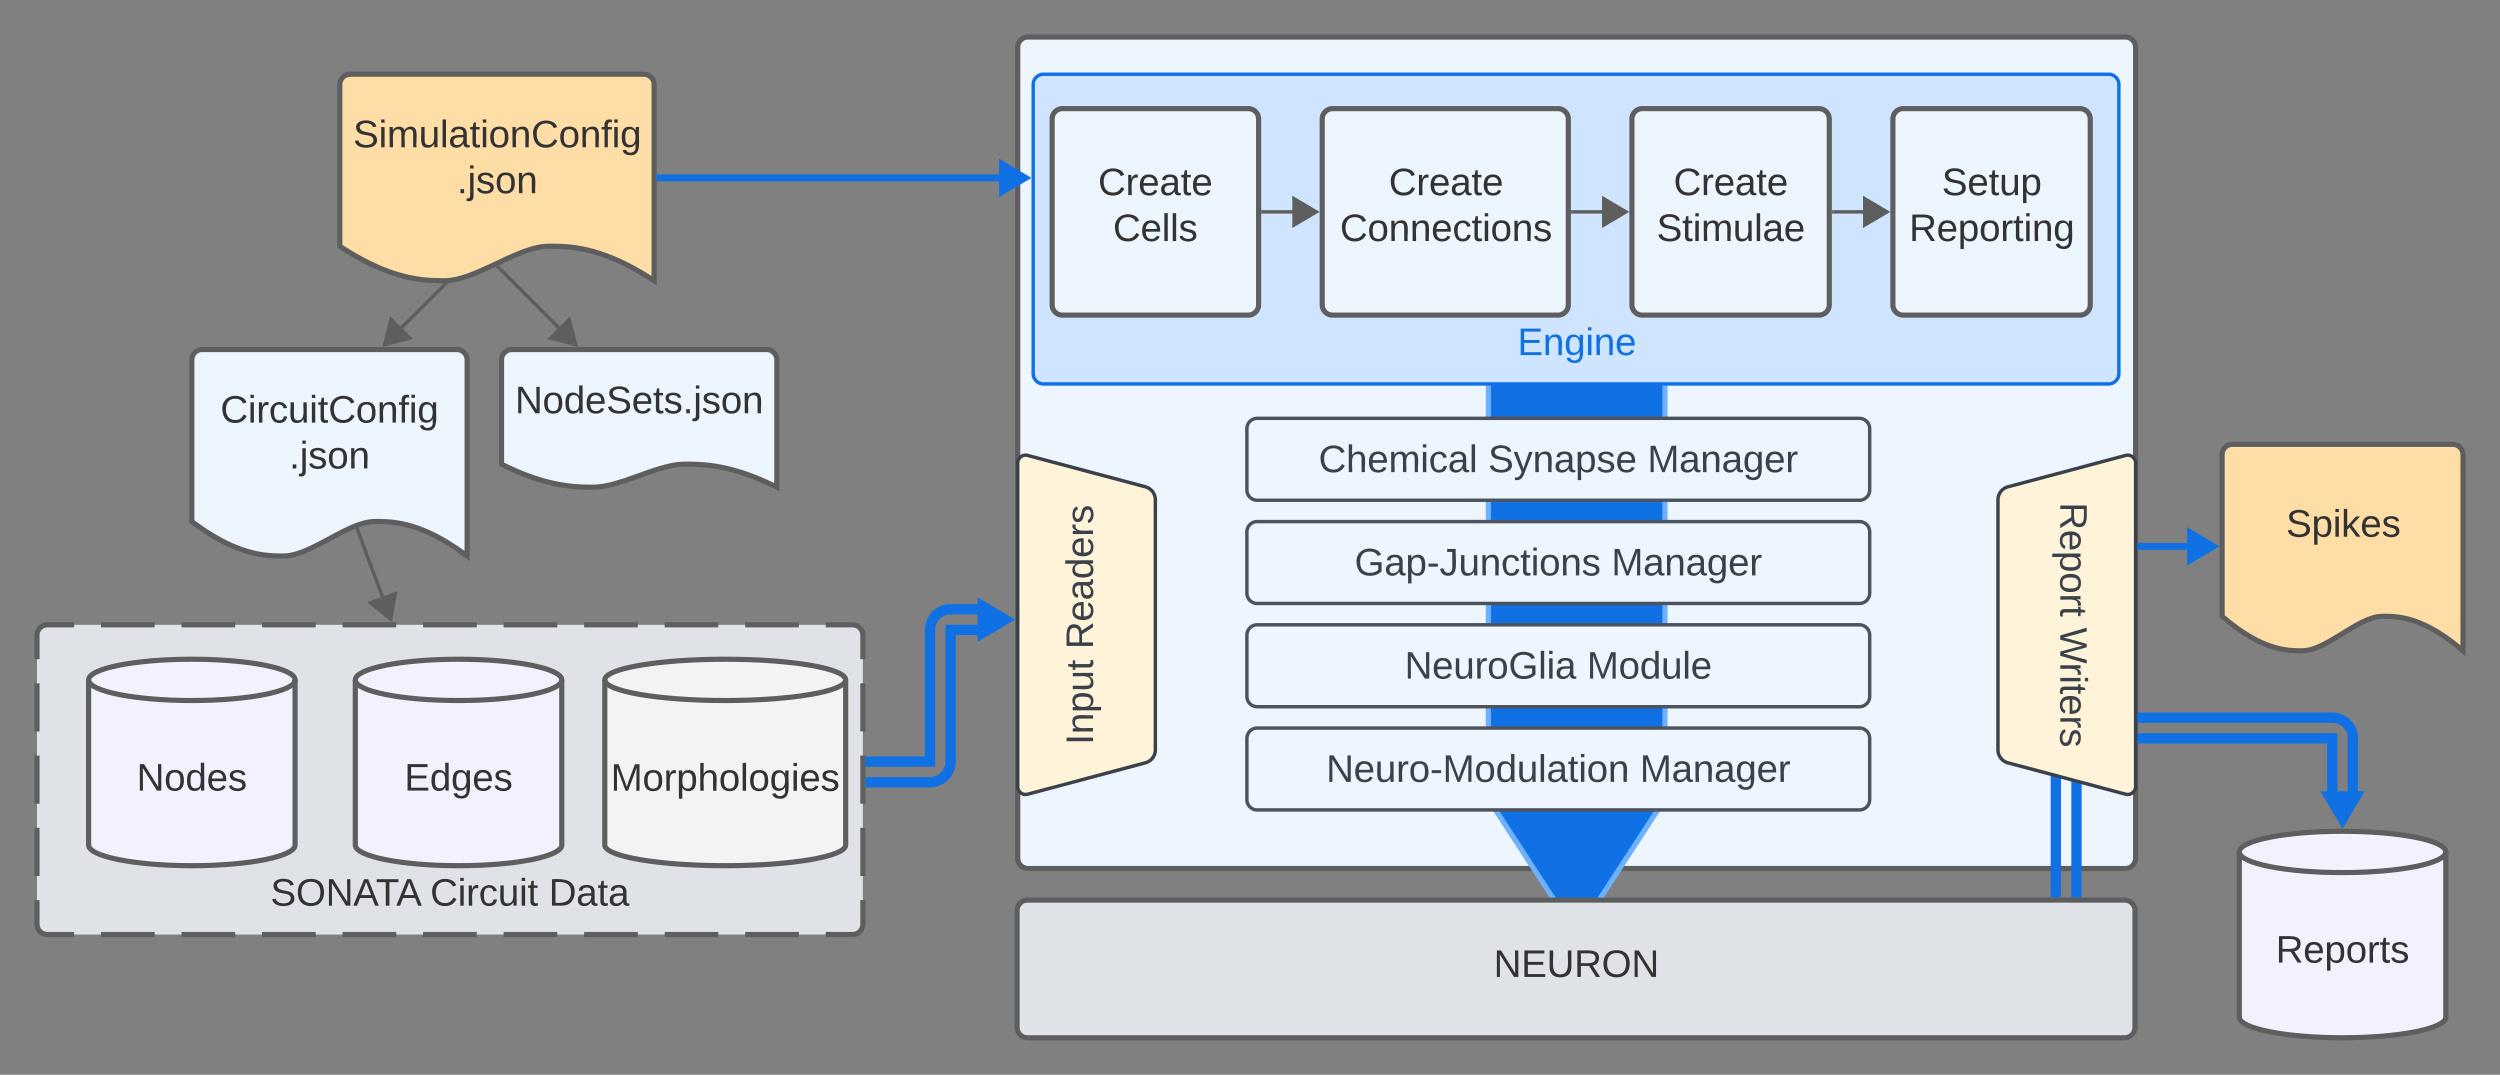 <svg xmlns="http://www.w3.org/2000/svg" xmlns:xlink="http://www.w3.org/1999/xlink" xmlns:lucid="lucid" width="1453" height="624.64"><rect width="100%" height="100%" fill="#808080" stroke="none"/><g transform="translate(-8.505 -96.857)" lucid:page-tab-id="0_0"><path d="M206 146a6 6 0 0 1 6-6h170.67a6 6 0 0 1 6 6v114c-30.5-20.04-49.5-20.04-61-20.04-18.27 0-42.57 20.04-60.83 20.04-11.33 0-30.5 0-60.83-20.04z" stroke="#5e5e5e" stroke-width="3" fill="#ffdda6"/><use xlink:href="#a" transform="matrix(1,0,0,1,211.011,145) translate(2.735 37.465)"/><use xlink:href="#b" transform="matrix(1,0,0,1,211.011,145) translate(63.074 64.132)"/><path d="M120 306a6 6 0 0 1 6-6h148a6 6 0 0 1 6 6v114c-26.72-20.04-43.36-20.04-53.44-20.04-16 0-37.28 20.04-53.28 20.04-9.92 0-26.72 0-53.28-20.04z" stroke="#5e5e5e" stroke-width="3" fill="#edf5ff"/><use xlink:href="#c" transform="matrix(1,0,0,1,125,305) translate(11.605 37.465)"/><use xlink:href="#b" transform="matrix(1,0,0,1,125,305) translate(51.574 64.132)"/><path d="M300 306a6 6 0 0 1 6-6h148a6 6 0 0 1 6 6v74c-26.72-13.36-43.36-13.36-53.44-13.36-16 0-37.28 13.36-53.28 13.36-9.92 0-26.72 0-53.28-13.36z" stroke="#5e5e5e" stroke-width="3" fill="#edf5ff"/><use xlink:href="#d" transform="matrix(1,0,0,1,305,305) translate(2.84 32.028)"/><path d="M30 466a6 6 0 0 1 6-6h468a6 6 0 0 1 6 6v168a6 6 0 0 1-6 6H36a6 6 0 0 1-6-6z" fill="#dfe3e8"/><path d="M67.2 460h31.2m15.6 0h31.2m15.6 0H192m15.6 0h31.2m15.6 0h31.2m15.6 0h31.2m15.6 0h31.2m15.6 0H426m15.6 0h31.2m15.6 0H504l.94.07.92.22.87.35.8.5.72.6.6.72.5.8.36.88.23.9.07.95v14m0 14v28m0 14v28m0 14v28m0 14v14l-.07.94-.22.9-.35.88-.5.8-.6.72-.72.6-.8.5-.87.37-.92.23-.94.07h-15.6m-15.6 0h-31.2m-15.6 0h-31.2m-15.6 0H348m-15.6 0h-31.2m-15.6 0h-31.2m-15.6 0h-31.2m-15.6 0h-31.2m-15.6 0H114m-15.6 0H67.2m-15.6 0H36l-.93-.07-.92-.22-.87-.35-.8-.5-.72-.6-.6-.72-.5-.8-.36-.88-.22-.9L30 634v-14m0-14v-28m0-14v-28m0-14v-28m0-14v-14l.08-.94.22-.9.36-.88.5-.8.6-.72.72-.6.8-.5.87-.37.92-.23.94-.07h15.6" stroke="#5e5e5e" stroke-width="3" fill="none"/><use xlink:href="#e" transform="matrix(1,0,0,1,42.005,472) translate(123.71 151.222)"/><use xlink:href="#f" transform="matrix(1,0,0,1,42.005,472) translate(216.549 151.222)"/><use xlink:href="#g" transform="matrix(1,0,0,1,42.005,472) translate(285.438 151.222)"/><path d="M180 588c0 6.63-26.86 12-60 12s-60-5.37-60-12v-96c0-6.63 26.86-12 60-12s60 5.37 60 12z" stroke="#5e5e5e" stroke-width="3" fill="#f2f2ff"/><path d="M180 492c0 6.63-26.86 12-60 12s-60-5.37-60-12" stroke="#5e5e5e" stroke-width="3" fill="none"/><use xlink:href="#h" transform="matrix(1,0,0,1,65,509) translate(22.932 47.34)"/><path d="M335 588c0 6.63-26.86 12-60 12s-60-5.37-60-12v-96c0-6.63 26.86-12 60-12s60 5.37 60 12z" stroke="#5e5e5e" stroke-width="3" fill="#f2f2ff"/><path d="M335 492c0 6.63-26.86 12-60 12s-60-5.37-60-12" stroke="#5e5e5e" stroke-width="3" fill="none"/><use xlink:href="#i" transform="matrix(1,0,0,1,220,509) translate(23.519 47.34)"/><path d="M500 588c0 6.63-31.34 12-70 12s-70-5.37-70-12v-96c0-6.63 31.34-12 70-12s70 5.37 70 12z" stroke="#5e5e5e" stroke-width="3" fill="#f2f3f5"/><path d="M500 492c0 6.63-31.34 12-70 12s-70-5.37-70-12" stroke="#5e5e5e" stroke-width="3" fill="none"/><use xlink:href="#j" transform="matrix(1,0,0,1,365,509) translate(-1.543 47.444)"/><path d="M338.1 292.14l-40.05-40.04" stroke="#5e5e5e" stroke-width="2" fill="none"/><path d="M343.06 297.1l-14.53-3.72 10.8-10.8z" stroke="#5e5e5e" stroke-width="2" fill="#5e5e5e"/><path d="M298.77 251.4l-1.4 1.43-1-1 1.95-.87z" stroke="#5e5e5e" stroke-width=".05" fill="#5e5e5e"/><path d="M237.03 292.14L267 262.17" stroke="#5e5e5e" stroke-width="2" fill="none"/><path d="M232.06 297.1l3.73-14.52 10.8 10.8z" stroke="#5e5e5e" stroke-width="2" fill="#5e5e5e"/><path d="M267.7 262.9l-1.42-1.42.57.02 2.33-.1z" stroke="#5e5e5e" stroke-width=".05" fill="#5e5e5e"/><path d="M233.16 450.07l-16.85-45.3" stroke="#5e5e5e" stroke-width="2" fill="none"/><path d="M235.6 456.66l-11.65-9.44 14.3-5.32z" stroke="#5e5e5e" stroke-width="2" fill="#5e5e5e"/><path d="M217.25 404.45l-1.87.7-.35-.94.5-.2 1.38-.5z" stroke="#5e5e5e" stroke-width=".05" fill="#5e5e5e"/><path d="M600 124.36a6 6 0 0 1 6-6h637.72a6 6 0 0 1 6 6v471.28a6 6 0 0 1-6 6H606a6 6 0 0 1-6-6z" stroke="#5e5e5e" stroke-width="3" fill="#edf5ff"/><path d="M976.18 561.6a6 6 0 0 1-6 6h-90.64a6 6 0 0 1-6-6V286a6 6 0 0 1 6-6h90.64a6 6 0 0 1 6 6z" stroke="#6db1ff" stroke-width="3" fill="#1071e5"/><path d="M609 146a6 6 0 0 1 6-6h619a6 6 0 0 1 6 6v168a6 6 0 0 1-6 6H615a6 6 0 0 1-6-6z" stroke="#1071e5" stroke-width="2" fill="#cfe4ff"/><use xlink:href="#k" transform="matrix(1,0,0,1,621,152) translate(269.463 151.222)"/><path d="M620 166a6 6 0 0 1 6-6h108a6 6 0 0 1 6 6v108a6 6 0 0 1-6 6H626a6 6 0 0 1-6-6z" stroke="#5e5e5e" stroke-width="3" fill="#edf5ff"/><use xlink:href="#l" transform="matrix(1,0,0,1,625,165) translate(21.728 45.278)"/><use xlink:href="#m" transform="matrix(1,0,0,1,625,165) translate(30.401 71.944)"/><path d="M776.98 166a6 6 0 0 1 6-6H914a6 6 0 0 1 6 6v108a6 6 0 0 1-6 6H782.98a6 6 0 0 1-6-6z" stroke="#5e5e5e" stroke-width="3" fill="#edf5ff"/><use xlink:href="#l" transform="matrix(1,0,0,1,781.979,165) translate(33.728 45.278)"/><use xlink:href="#n" transform="matrix(1,0,0,1,781.979,165) translate(5.333 71.944)"/><path d="M956.98 166a6 6 0 0 1 6-6h102.7a6 6 0 0 1 6 6v108a6 6 0 0 1-6 6h-102.7a6 6 0 0 1-6-6z" stroke="#5e5e5e" stroke-width="3" fill="#edf5ff"/><use xlink:href="#l" transform="matrix(1,0,0,1,961.979,165) translate(19.228 45.278)"/><use xlink:href="#o" transform="matrix(1,0,0,1,961.979,165) translate(9.383 71.944)"/><path d="M1108.66 166a6 6 0 0 1 6-6h102.7a6 6 0 0 1 6 6v108a6 6 0 0 1-6 6h-102.7a6 6 0 0 1-6-6z" stroke="#5e5e5e" stroke-width="3" fill="#edf5ff"/><use xlink:href="#p" transform="matrix(1,0,0,1,1113.658,165) translate(23.488 45.278)"/><use xlink:href="#q" transform="matrix(1,0,0,1,1113.658,165) translate(4.444 71.944)"/><path d="M742.5 220h24" stroke="#5e5e5e" stroke-width="2" fill="none"/><path d="M742.53 221h-1.03v-2h1.03z" stroke="#5e5e5e" stroke-width=".05" fill="#5e5e5e"/><path d="M773.5 220l-12.9 7.64v-15.28z" stroke="#5e5e5e" stroke-width="2" fill="#5e5e5e"/><path d="M922.5 220h24" stroke="#5e5e5e" stroke-width="2" fill="none"/><path d="M922.53 221h-1.03v-2h1.03z" stroke="#5e5e5e" stroke-width=".05" fill="#5e5e5e"/><path d="M953.5 220l-12.9 7.64v-15.28z" stroke="#5e5e5e" stroke-width="2" fill="#5e5e5e"/><path d="M1074.18 220h24" stroke="#5e5e5e" stroke-width="2" fill="none"/><path d="M1074.2 221h-1.02v-2h1.02z" stroke="#5e5e5e" stroke-width=".05" fill="#5e5e5e"/><path d="M1105.2 220l-12.92 7.64v-15.28z" stroke="#5e5e5e" stroke-width="2" fill="#5e5e5e"/><path d="M733.2 346a6 6 0 0 1 6-6h349.97a6 6 0 0 1 6 6v35.6a6 6 0 0 1-6 6H739.2a6 6 0 0 1-6-6z" stroke="#4c535d" stroke-width="2" fill="#edf5ff"/><use xlink:href="#r" transform="matrix(1,0,0,1,745.188,352) translate(29.679 19.278)"/><use xlink:href="#s" transform="matrix(1,0,0,1,745.188,352) translate(128.198 19.278)"/><use xlink:href="#t" transform="matrix(1,0,0,1,745.188,352) translate(220.79 19.278)"/><path d="M733.2 466a6 6 0 0 1 6-6h349.97a6 6 0 0 1 6 6v35.6a6 6 0 0 1-6 6H739.2a6 6 0 0 1-6-6z" stroke="#4c535d" stroke-width="2" fill="#edf5ff"/><use xlink:href="#u" transform="matrix(1,0,0,1,745.188,472) translate(79.679 19.278)"/><use xlink:href="#v" transform="matrix(1,0,0,1,745.188,472) translate(185.605 19.278)"/><path d="M973.67 565.03a3.25 3.25 0 0 0-2.72-5.03h-92.18a3.25 3.25 0 0 0-2.73 5.03l45.54 69.94a3.9 3.9 0 0 0 6.55 0z" stroke="#6db1ff" stroke-width="3" fill="#1071e5"/><path d="M733.2 526a6 6 0 0 1 6-6h349.97a6 6 0 0 1 6 6v35.6a6 6 0 0 1-6 6H739.2a6 6 0 0 1-6-6z" stroke="#4c535d" stroke-width="2" fill="#edf5ff"/><use xlink:href="#w" transform="matrix(1,0,0,1,745.188,532) translate(34.062 19.278)"/><use xlink:href="#t" transform="matrix(1,0,0,1,745.188,532) translate(216.407 19.278)"/><path d="M733.2 406a6 6 0 0 1 6-6h349.97a6 6 0 0 1 6 6v35.6a6 6 0 0 1-6 6H739.2a6 6 0 0 1-6-6z" stroke="#4c535d" stroke-width="2" fill="#edf5ff"/><use xlink:href="#x" transform="matrix(1,0,0,1,745.188,412) translate(50.605 19.278)"/><use xlink:href="#t" transform="matrix(1,0,0,1,745.188,412) translate(199.864 19.278)"/><path d="M605.8 558.45A4.6 4.6 0 0 1 600 554V366a4.6 4.6 0 0 1 5.8-4.45l68.4 18.24a7.8 7.8 0 0 1 5.8 7.53v145.34a7.8 7.8 0 0 1-5.8 7.54z" stroke="#3a414a" stroke-width="2" fill="#fff3d9"/><use xlink:href="#y" transform="matrix(6.123233995736766e-17,-1,1,6.123233995736766e-17,612,548) translate(18.314 31.778)"/><use xlink:href="#z" transform="matrix(6.123233995736766e-17,-1,1,6.123233995736766e-17,612,548) translate(73.869 31.778)"/><path d="M1300 361.1a6 6 0 0 1 6-6h128a6 6 0 0 1 6 6v114c-23.38-20.05-37.94-20.05-46.76-20.05-14 0-32.62 20.04-46.62 20.04-8.68 0-23.38 0-46.62-20.05z" stroke="#5e5e5e" stroke-width="3" fill="#ffdda6"/><use xlink:href="#A" transform="matrix(1,0,0,1,1305,360.091) translate(32.198 48.715)"/><path d="M1430 688c0 6.63-26.86 12-60 12s-60-5.37-60-12v-96c0-6.63 26.86-12 60-12s60 5.37 60 12z" stroke="#5e5e5e" stroke-width="3" fill="#f2f2ff"/><path d="M1430 592c0 6.63-26.86 12-60 12s-60-5.37-60-12" stroke="#5e5e5e" stroke-width="3" fill="none"/><use xlink:href="#B" transform="matrix(1,0,0,1,1315,609) translate(16.173 47.34)"/><path d="M1203.35 615.5V526a12 12 0 0 1 12-12H1364a12 12 0 0 1 12 12v35.04" stroke="#1071e5" stroke-width="6" fill="none"/><path d="M1215.35 615.5V526H1364v35.04" stroke="#1071e5" stroke-width="6" fill="none"/><path d="M1206.35 618.5h-6v-3.08h6zM1218.35 618.5h-6v-3.08h6z" stroke="#1071e5" stroke-width=".05" fill="#1071e5"/><path d="M1370 572.6l-7.64-12.9h15.28z" stroke="#1071e5" stroke-width="6" fill="#1071e5"/><path d="M599.64 626a6 6 0 0 1 6-6h637.72a6 6 0 0 1 6 6v68a6 6 0 0 1-6 6H605.64a6 6 0 0 1-6-6z" stroke="#5e5e5e" stroke-width="3" fill="#dfe3e8"/><use xlink:href="#C" transform="matrix(1,0,0,1,604.642,625) translate(271.975 39.653)"/><path d="M392.17 200.25h202.6" stroke="#1071e5" stroke-width="4" fill="none"/><path d="M392.22 202.25h-2.05v-4h2.05z" stroke="#1071e5" stroke-width=".05" fill="#1071e5"/><path d="M604.07 200.25l-12.9 7.64V192.6z" stroke="#1071e5" stroke-width="4" fill="#1071e5"/><path d="M514.5 539.5H549v-76.54a12 12 0 0 1 12-12h20.04" stroke="#1071e5" stroke-width="6" fill="none"/><path d="M514.5 551.5H549a12 12 0 0 0 12-12v-76.54h20.04" stroke="#1071e5" stroke-width="6" fill="none"/><path d="M514.58 542.5h-3.08v-6h3.08zM514.58 554.5h-3.08v-6h3.08z" stroke="#1071e5" stroke-width=".05" fill="#1071e5"/><path d="M592.6 456.96l-12.9 7.63V449.3z" stroke="#1071e5" stroke-width="6" fill="#1071e5"/><g><path d="M1243.92 361.55a4.6 4.6 0 0 1 5.8 4.45v188a4.6 4.6 0 0 1-5.8 4.45l-68.4-18.24a7.8 7.8 0 0 1-5.8-7.53V387.33a7.8 7.8 0 0 1 5.8-7.54z" stroke="#3a414a" stroke-width="2" fill="#fff3d9"/></g><g><use xlink:href="#D" transform="matrix(6.123233995736766e-17,1,-1,6.123233995736766e-17,1237.716,372) translate(16.801 31.778)"/><use xlink:href="#E" transform="matrix(6.123233995736766e-17,1,-1,6.123233995736766e-17,1237.716,372) translate(89.517 31.778)"/></g><path d="M1252.72 414.43h32.55" stroke="#1071e5" stroke-width="4" fill="none"/><path d="M1252.77 416.43h-2.05v-4h2.05z" stroke="#1071e5" stroke-width=".05" fill="#1071e5"/><path d="M1294.57 414.43l-12.9 7.63V406.8z" stroke="#1071e5" stroke-width="4" fill="#1071e5"/><defs><path fill="#333" d="M185-189c-5-48-123-54-124 2 14 75 158 14 163 119 3 78-121 87-175 55-17-10-28-26-33-46l33-7c5 56 141 63 141-1 0-78-155-14-162-118-5-82 145-84 179-34 5 7 8 16 11 25" id="F"/><path fill="#333" d="M24-231v-30h32v30H24zM24 0v-190h32V0H24" id="G"/><path fill="#333" d="M210-169c-67 3-38 105-44 169h-31v-121c0-29-5-50-35-48C34-165 62-65 56 0H25l-1-190h30c1 10-1 24 2 32 10-44 99-50 107 0 11-21 27-35 58-36 85-2 47 119 55 194h-31v-121c0-29-5-49-35-48" id="H"/><path fill="#333" d="M84 4C-5 8 30-112 23-190h32v120c0 31 7 50 39 49 72-2 45-101 50-169h31l1 190h-30c-1-10 1-25-2-33-11 22-28 36-60 37" id="I"/><path fill="#333" d="M24 0v-261h32V0H24" id="J"/><path fill="#333" d="M141-36C126-15 110 5 73 4 37 3 15-17 15-53c-1-64 63-63 125-63 3-35-9-54-41-54-24 1-41 7-42 31l-33-3c5-37 33-52 76-52 45 0 72 20 72 64v82c-1 20 7 32 28 27v20c-31 9-61-2-59-35zM48-53c0 20 12 33 32 33 41-3 63-29 60-74-43 2-92-5-92 41" id="K"/><path fill="#333" d="M59-47c-2 24 18 29 38 22v24C64 9 27 4 27-40v-127H5v-23h24l9-43h21v43h35v23H59v120" id="L"/><path fill="#333" d="M100-194c62-1 85 37 85 99 1 63-27 99-86 99S16-35 15-95c0-66 28-99 85-99zM99-20c44 1 53-31 53-75 0-43-8-75-51-75s-53 32-53 75 10 74 51 75" id="M"/><path fill="#333" d="M117-194c89-4 53 116 60 194h-32v-121c0-31-8-49-39-48C34-167 62-67 57 0H25l-1-190h30c1 10-1 24 2 32 11-22 29-35 61-36" id="N"/><path fill="#333" d="M212-179c-10-28-35-45-73-45-59 0-87 40-87 99 0 60 29 101 89 101 43 0 62-24 78-52l27 14C228-24 195 4 139 4 59 4 22-46 18-125c-6-104 99-153 187-111 19 9 31 26 39 46" id="O"/><path fill="#333" d="M101-234c-31-9-42 10-38 44h38v23H63V0H32v-167H5v-23h27c-7-52 17-82 69-68v24" id="P"/><path fill="#333" d="M177-190C167-65 218 103 67 71c-23-6-38-20-44-43l32-5c15 47 100 32 89-28v-30C133-14 115 1 83 1 29 1 15-40 15-95c0-56 16-97 71-98 29-1 48 16 59 35 1-10 0-23 2-32h30zM94-22c36 0 50-32 50-73 0-42-14-75-50-75-39 0-46 34-46 75s6 73 46 73" id="Q"/><g id="a"><use transform="matrix(0.062,0,0,0.062,0,0)" xlink:href="#F"/><use transform="matrix(0.062,0,0,0.062,14.815,0)" xlink:href="#G"/><use transform="matrix(0.062,0,0,0.062,19.691,0)" xlink:href="#H"/><use transform="matrix(0.062,0,0,0.062,38.148,0)" xlink:href="#I"/><use transform="matrix(0.062,0,0,0.062,50.494,0)" xlink:href="#J"/><use transform="matrix(0.062,0,0,0.062,55.37,0)" xlink:href="#K"/><use transform="matrix(0.062,0,0,0.062,67.716,0)" xlink:href="#L"/><use transform="matrix(0.062,0,0,0.062,73.889,0)" xlink:href="#G"/><use transform="matrix(0.062,0,0,0.062,78.765,0)" xlink:href="#M"/><use transform="matrix(0.062,0,0,0.062,91.111,0)" xlink:href="#N"/><use transform="matrix(0.062,0,0,0.062,103.457,0)" xlink:href="#O"/><use transform="matrix(0.062,0,0,0.062,119.444,0)" xlink:href="#M"/><use transform="matrix(0.062,0,0,0.062,131.79,0)" xlink:href="#N"/><use transform="matrix(0.062,0,0,0.062,144.136,0)" xlink:href="#P"/><use transform="matrix(0.062,0,0,0.062,150.309,0)" xlink:href="#G"/><use transform="matrix(0.062,0,0,0.062,155.185,0)" xlink:href="#Q"/></g><path fill="#333" d="M33 0v-38h34V0H33" id="R"/><path fill="#333" d="M24-231v-30h32v30H24zM-9 49c24 4 33-6 33-30v-209h32V24c2 40-23 58-65 49V49" id="S"/><path fill="#333" d="M135-143c-3-34-86-38-87 0 15 53 115 12 119 90S17 21 10-45l28-5c4 36 97 45 98 0-10-56-113-15-118-90-4-57 82-63 122-42 12 7 21 19 24 35" id="T"/><g id="b"><use transform="matrix(0.062,0,0,0.062,0,0)" xlink:href="#R"/><use transform="matrix(0.062,0,0,0.062,6.173,0)" xlink:href="#S"/><use transform="matrix(0.062,0,0,0.062,11.049,0)" xlink:href="#T"/><use transform="matrix(0.062,0,0,0.062,22.16,0)" xlink:href="#M"/><use transform="matrix(0.062,0,0,0.062,34.506,0)" xlink:href="#N"/></g><path fill="#333" d="M114-163C36-179 61-72 57 0H25l-1-190h30c1 12-1 29 2 39 6-27 23-49 58-41v29" id="U"/><path fill="#333" d="M96-169c-40 0-48 33-48 73s9 75 48 75c24 0 41-14 43-38l32 2c-6 37-31 61-74 61-59 0-76-41-82-99-10-93 101-131 147-64 4 7 5 14 7 22l-32 3c-4-21-16-35-41-35" id="V"/><g id="c"><use transform="matrix(0.062,0,0,0.062,0,0)" xlink:href="#O"/><use transform="matrix(0.062,0,0,0.062,15.988,0)" xlink:href="#G"/><use transform="matrix(0.062,0,0,0.062,20.864,0)" xlink:href="#U"/><use transform="matrix(0.062,0,0,0.062,28.21,0)" xlink:href="#V"/><use transform="matrix(0.062,0,0,0.062,39.321,0)" xlink:href="#I"/><use transform="matrix(0.062,0,0,0.062,51.667,0)" xlink:href="#G"/><use transform="matrix(0.062,0,0,0.062,56.543,0)" xlink:href="#L"/><use transform="matrix(0.062,0,0,0.062,62.716,0)" xlink:href="#O"/><use transform="matrix(0.062,0,0,0.062,78.704,0)" xlink:href="#M"/><use transform="matrix(0.062,0,0,0.062,91.049,0)" xlink:href="#N"/><use transform="matrix(0.062,0,0,0.062,103.395,0)" xlink:href="#P"/><use transform="matrix(0.062,0,0,0.062,109.568,0)" xlink:href="#G"/><use transform="matrix(0.062,0,0,0.062,114.444,0)" xlink:href="#Q"/></g><path fill="#333" d="M190 0L58-211 59 0H30v-248h39L202-35l-2-213h31V0h-41" id="W"/><path fill="#333" d="M85-194c31 0 48 13 60 33l-1-100h32l1 261h-30c-2-10 0-23-3-31C134-8 116 4 85 4 32 4 16-35 15-94c0-66 23-100 70-100zm9 24c-40 0-46 34-46 75 0 40 6 74 45 74 42 0 51-32 51-76 0-42-9-74-50-73" id="X"/><path fill="#333" d="M100-194c63 0 86 42 84 106H49c0 40 14 67 53 68 26 1 43-12 49-29l28 8c-11 28-37 45-77 45C44 4 14-33 15-96c1-61 26-98 85-98zm52 81c6-60-76-77-97-28-3 7-6 17-6 28h103" id="Y"/><g id="d"><use transform="matrix(0.062,0,0,0.062,0,0)" xlink:href="#W"/><use transform="matrix(0.062,0,0,0.062,15.988,0)" xlink:href="#M"/><use transform="matrix(0.062,0,0,0.062,28.333,0)" xlink:href="#X"/><use transform="matrix(0.062,0,0,0.062,40.679,0)" xlink:href="#Y"/><use transform="matrix(0.062,0,0,0.062,53.025,0)" xlink:href="#F"/><use transform="matrix(0.062,0,0,0.062,67.84,0)" xlink:href="#Y"/><use transform="matrix(0.062,0,0,0.062,80.185,0)" xlink:href="#L"/><use transform="matrix(0.062,0,0,0.062,86.358,0)" xlink:href="#T"/><use transform="matrix(0.062,0,0,0.062,97.469,0)" xlink:href="#R"/><use transform="matrix(0.062,0,0,0.062,103.642,0)" xlink:href="#S"/><use transform="matrix(0.062,0,0,0.062,108.519,0)" xlink:href="#T"/><use transform="matrix(0.062,0,0,0.062,119.63,0)" xlink:href="#M"/><use transform="matrix(0.062,0,0,0.062,131.975,0)" xlink:href="#N"/></g><path fill="#333" d="M140-251c81 0 123 46 123 126C263-46 219 4 140 4 59 4 17-45 17-125s42-126 123-126zm0 227c63 0 89-41 89-101s-29-99-89-99c-61 0-89 39-89 99S79-25 140-24" id="Z"/><path fill="#333" d="M205 0l-28-72H64L36 0H1l101-248h38L239 0h-34zm-38-99l-47-123c-12 45-31 82-46 123h93" id="aa"/><path fill="#333" d="M127-220V0H93v-220H8v-28h204v28h-85" id="ab"/><g id="e"><use transform="matrix(0.062,0,0,0.062,0,0)" xlink:href="#F"/><use transform="matrix(0.062,0,0,0.062,14.815,0)" xlink:href="#Z"/><use transform="matrix(0.062,0,0,0.062,32.099,0)" xlink:href="#W"/><use transform="matrix(0.062,0,0,0.062,48.086,0)" xlink:href="#aa"/><use transform="matrix(0.062,0,0,0.062,61.235,0)" xlink:href="#ab"/><use transform="matrix(0.062,0,0,0.062,73.086,0)" xlink:href="#aa"/></g><g id="f"><use transform="matrix(0.062,0,0,0.062,0,0)" xlink:href="#O"/><use transform="matrix(0.062,0,0,0.062,15.988,0)" xlink:href="#G"/><use transform="matrix(0.062,0,0,0.062,20.864,0)" xlink:href="#U"/><use transform="matrix(0.062,0,0,0.062,28.21,0)" xlink:href="#V"/><use transform="matrix(0.062,0,0,0.062,39.321,0)" xlink:href="#I"/><use transform="matrix(0.062,0,0,0.062,51.667,0)" xlink:href="#G"/><use transform="matrix(0.062,0,0,0.062,56.543,0)" xlink:href="#L"/></g><path fill="#333" d="M30-248c118-7 216 8 213 122C240-48 200 0 122 0H30v-248zM63-27c89 8 146-16 146-99s-60-101-146-95v194" id="ac"/><g id="g"><use transform="matrix(0.062,0,0,0.062,0,0)" xlink:href="#ac"/><use transform="matrix(0.062,0,0,0.062,15.988,0)" xlink:href="#K"/><use transform="matrix(0.062,0,0,0.062,28.333,0)" xlink:href="#L"/><use transform="matrix(0.062,0,0,0.062,34.506,0)" xlink:href="#K"/></g><g id="h"><use transform="matrix(0.062,0,0,0.062,0,0)" xlink:href="#W"/><use transform="matrix(0.062,0,0,0.062,15.988,0)" xlink:href="#M"/><use transform="matrix(0.062,0,0,0.062,28.333,0)" xlink:href="#X"/><use transform="matrix(0.062,0,0,0.062,40.679,0)" xlink:href="#Y"/><use transform="matrix(0.062,0,0,0.062,53.025,0)" xlink:href="#T"/></g><path fill="#333" d="M30 0v-248h187v28H63v79h144v27H63v87h162V0H30" id="ad"/><g id="i"><use transform="matrix(0.062,0,0,0.062,0,0)" xlink:href="#ad"/><use transform="matrix(0.062,0,0,0.062,14.815,0)" xlink:href="#X"/><use transform="matrix(0.062,0,0,0.062,27.16,0)" xlink:href="#Q"/><use transform="matrix(0.062,0,0,0.062,39.506,0)" xlink:href="#Y"/><use transform="matrix(0.062,0,0,0.062,51.852,0)" xlink:href="#T"/></g><path fill="#333" d="M240 0l2-218c-23 76-54 145-80 218h-23L58-218 59 0H30v-248h44l77 211c21-75 51-140 76-211h43V0h-30" id="ae"/><path fill="#333" d="M115-194c55 1 70 41 70 98S169 2 115 4C84 4 66-9 55-30l1 105H24l-1-265h31l2 30c10-21 28-34 59-34zm-8 174c40 0 45-34 45-75s-6-73-45-74c-42 0-51 32-51 76 0 43 10 73 51 73" id="af"/><path fill="#333" d="M106-169C34-169 62-67 57 0H25v-261h32l-1 103c12-21 28-36 61-36 89 0 53 116 60 194h-32v-121c2-32-8-49-39-48" id="ag"/><g id="j"><use transform="matrix(0.062,0,0,0.062,0,0)" xlink:href="#ae"/><use transform="matrix(0.062,0,0,0.062,18.457,0)" xlink:href="#M"/><use transform="matrix(0.062,0,0,0.062,30.802,0)" xlink:href="#U"/><use transform="matrix(0.062,0,0,0.062,38.148,0)" xlink:href="#af"/><use transform="matrix(0.062,0,0,0.062,50.494,0)" xlink:href="#ag"/><use transform="matrix(0.062,0,0,0.062,62.84,0)" xlink:href="#M"/><use transform="matrix(0.062,0,0,0.062,75.185,0)" xlink:href="#J"/><use transform="matrix(0.062,0,0,0.062,80.062,0)" xlink:href="#M"/><use transform="matrix(0.062,0,0,0.062,92.407,0)" xlink:href="#Q"/><use transform="matrix(0.062,0,0,0.062,104.753,0)" xlink:href="#G"/><use transform="matrix(0.062,0,0,0.062,109.63,0)" xlink:href="#Y"/><use transform="matrix(0.062,0,0,0.062,121.975,0)" xlink:href="#T"/></g><path fill="#1071e5" d="M30 0v-248h187v28H63v79h144v27H63v87h162V0H30" id="ah"/><path fill="#1071e5" d="M117-194c89-4 53 116 60 194h-32v-121c0-31-8-49-39-48C34-167 62-67 57 0H25l-1-190h30c1 10-1 24 2 32 11-22 29-35 61-36" id="ai"/><path fill="#1071e5" d="M177-190C167-65 218 103 67 71c-23-6-38-20-44-43l32-5c15 47 100 32 89-28v-30C133-14 115 1 83 1 29 1 15-40 15-95c0-56 16-97 71-98 29-1 48 16 59 35 1-10 0-23 2-32h30zM94-22c36 0 50-32 50-73 0-42-14-75-50-75-39 0-46 34-46 75s6 73 46 73" id="aj"/><path fill="#1071e5" d="M24-231v-30h32v30H24zM24 0v-190h32V0H24" id="ak"/><path fill="#1071e5" d="M100-194c63 0 86 42 84 106H49c0 40 14 67 53 68 26 1 43-12 49-29l28 8c-11 28-37 45-77 45C44 4 14-33 15-96c1-61 26-98 85-98zm52 81c6-60-76-77-97-28-3 7-6 17-6 28h103" id="al"/><g id="k"><use transform="matrix(0.062,0,0,0.062,0,0)" xlink:href="#ah"/><use transform="matrix(0.062,0,0,0.062,14.815,0)" xlink:href="#ai"/><use transform="matrix(0.062,0,0,0.062,27.16,0)" xlink:href="#aj"/><use transform="matrix(0.062,0,0,0.062,39.506,0)" xlink:href="#ak"/><use transform="matrix(0.062,0,0,0.062,44.383,0)" xlink:href="#ai"/><use transform="matrix(0.062,0,0,0.062,56.728,0)" xlink:href="#al"/></g><g id="l"><use transform="matrix(0.062,0,0,0.062,0,0)" xlink:href="#O"/><use transform="matrix(0.062,0,0,0.062,15.988,0)" xlink:href="#U"/><use transform="matrix(0.062,0,0,0.062,23.333,0)" xlink:href="#Y"/><use transform="matrix(0.062,0,0,0.062,35.679,0)" xlink:href="#K"/><use transform="matrix(0.062,0,0,0.062,48.025,0)" xlink:href="#L"/><use transform="matrix(0.062,0,0,0.062,54.198,0)" xlink:href="#Y"/></g><g id="m"><use transform="matrix(0.062,0,0,0.062,0,0)" xlink:href="#O"/><use transform="matrix(0.062,0,0,0.062,15.988,0)" xlink:href="#Y"/><use transform="matrix(0.062,0,0,0.062,28.333,0)" xlink:href="#J"/><use transform="matrix(0.062,0,0,0.062,33.21,0)" xlink:href="#J"/><use transform="matrix(0.062,0,0,0.062,38.086,0)" xlink:href="#T"/></g><g id="n"><use transform="matrix(0.062,0,0,0.062,0,0)" xlink:href="#O"/><use transform="matrix(0.062,0,0,0.062,15.988,0)" xlink:href="#M"/><use transform="matrix(0.062,0,0,0.062,28.333,0)" xlink:href="#N"/><use transform="matrix(0.062,0,0,0.062,40.679,0)" xlink:href="#N"/><use transform="matrix(0.062,0,0,0.062,53.025,0)" xlink:href="#Y"/><use transform="matrix(0.062,0,0,0.062,65.37,0)" xlink:href="#V"/><use transform="matrix(0.062,0,0,0.062,76.481,0)" xlink:href="#L"/><use transform="matrix(0.062,0,0,0.062,82.654,0)" xlink:href="#G"/><use transform="matrix(0.062,0,0,0.062,87.531,0)" xlink:href="#M"/><use transform="matrix(0.062,0,0,0.062,99.877,0)" xlink:href="#N"/><use transform="matrix(0.062,0,0,0.062,112.222,0)" xlink:href="#T"/></g><g id="o"><use transform="matrix(0.062,0,0,0.062,0,0)" xlink:href="#F"/><use transform="matrix(0.062,0,0,0.062,14.815,0)" xlink:href="#L"/><use transform="matrix(0.062,0,0,0.062,20.988,0)" xlink:href="#G"/><use transform="matrix(0.062,0,0,0.062,25.864,0)" xlink:href="#H"/><use transform="matrix(0.062,0,0,0.062,44.321,0)" xlink:href="#I"/><use transform="matrix(0.062,0,0,0.062,56.667,0)" xlink:href="#J"/><use transform="matrix(0.062,0,0,0.062,61.543,0)" xlink:href="#K"/><use transform="matrix(0.062,0,0,0.062,73.889,0)" xlink:href="#Y"/></g><g id="p"><use transform="matrix(0.062,0,0,0.062,0,0)" xlink:href="#F"/><use transform="matrix(0.062,0,0,0.062,14.815,0)" xlink:href="#Y"/><use transform="matrix(0.062,0,0,0.062,27.16,0)" xlink:href="#L"/><use transform="matrix(0.062,0,0,0.062,33.333,0)" xlink:href="#I"/><use transform="matrix(0.062,0,0,0.062,45.679,0)" xlink:href="#af"/></g><path fill="#333" d="M233-177c-1 41-23 64-60 70L243 0h-38l-65-103H63V0H30v-248c88 3 205-21 203 71zM63-129c60-2 137 13 137-47 0-61-80-42-137-45v92" id="am"/><g id="q"><use transform="matrix(0.062,0,0,0.062,0,0)" xlink:href="#am"/><use transform="matrix(0.062,0,0,0.062,15.988,0)" xlink:href="#Y"/><use transform="matrix(0.062,0,0,0.062,28.333,0)" xlink:href="#af"/><use transform="matrix(0.062,0,0,0.062,40.679,0)" xlink:href="#M"/><use transform="matrix(0.062,0,0,0.062,53.025,0)" xlink:href="#U"/><use transform="matrix(0.062,0,0,0.062,60.37,0)" xlink:href="#L"/><use transform="matrix(0.062,0,0,0.062,66.543,0)" xlink:href="#G"/><use transform="matrix(0.062,0,0,0.062,71.42,0)" xlink:href="#N"/><use transform="matrix(0.062,0,0,0.062,83.765,0)" xlink:href="#Q"/></g><path fill="#3a414a" d="M212-179c-10-28-35-45-73-45-59 0-87 40-87 99 0 60 29 101 89 101 43 0 62-24 78-52l27 14C228-24 195 4 139 4 59 4 22-46 18-125c-6-104 99-153 187-111 19 9 31 26 39 46" id="an"/><path fill="#3a414a" d="M106-169C34-169 62-67 57 0H25v-261h32l-1 103c12-21 28-36 61-36 89 0 53 116 60 194h-32v-121c2-32-8-49-39-48" id="ao"/><path fill="#3a414a" d="M100-194c63 0 86 42 84 106H49c0 40 14 67 53 68 26 1 43-12 49-29l28 8c-11 28-37 45-77 45C44 4 14-33 15-96c1-61 26-98 85-98zm52 81c6-60-76-77-97-28-3 7-6 17-6 28h103" id="ap"/><path fill="#3a414a" d="M210-169c-67 3-38 105-44 169h-31v-121c0-29-5-50-35-48C34-165 62-65 56 0H25l-1-190h30c1 10-1 24 2 32 10-44 99-50 107 0 11-21 27-35 58-36 85-2 47 119 55 194h-31v-121c0-29-5-49-35-48" id="aq"/><path fill="#3a414a" d="M24-231v-30h32v30H24zM24 0v-190h32V0H24" id="ar"/><path fill="#3a414a" d="M96-169c-40 0-48 33-48 73s9 75 48 75c24 0 41-14 43-38l32 2c-6 37-31 61-74 61-59 0-76-41-82-99-10-93 101-131 147-64 4 7 5 14 7 22l-32 3c-4-21-16-35-41-35" id="as"/><path fill="#3a414a" d="M141-36C126-15 110 5 73 4 37 3 15-17 15-53c-1-64 63-63 125-63 3-35-9-54-41-54-24 1-41 7-42 31l-33-3c5-37 33-52 76-52 45 0 72 20 72 64v82c-1 20 7 32 28 27v20c-31 9-61-2-59-35zM48-53c0 20 12 33 32 33 41-3 63-29 60-74-43 2-92-5-92 41" id="at"/><path fill="#3a414a" d="M24 0v-261h32V0H24" id="au"/><g id="r"><use transform="matrix(0.062,0,0,0.062,0,0)" xlink:href="#an"/><use transform="matrix(0.062,0,0,0.062,15.988,0)" xlink:href="#ao"/><use transform="matrix(0.062,0,0,0.062,28.333,0)" xlink:href="#ap"/><use transform="matrix(0.062,0,0,0.062,40.679,0)" xlink:href="#aq"/><use transform="matrix(0.062,0,0,0.062,59.136,0)" xlink:href="#ar"/><use transform="matrix(0.062,0,0,0.062,64.012,0)" xlink:href="#as"/><use transform="matrix(0.062,0,0,0.062,75.123,0)" xlink:href="#at"/><use transform="matrix(0.062,0,0,0.062,87.469,0)" xlink:href="#au"/></g><path fill="#3a414a" d="M185-189c-5-48-123-54-124 2 14 75 158 14 163 119 3 78-121 87-175 55-17-10-28-26-33-46l33-7c5 56 141 63 141-1 0-78-155-14-162-118-5-82 145-84 179-34 5 7 8 16 11 25" id="av"/><path fill="#3a414a" d="M179-190L93 31C79 59 56 82 12 73V49c39 6 53-20 64-50L1-190h34L92-34l54-156h33" id="aw"/><path fill="#3a414a" d="M117-194c89-4 53 116 60 194h-32v-121c0-31-8-49-39-48C34-167 62-67 57 0H25l-1-190h30c1 10-1 24 2 32 11-22 29-35 61-36" id="ax"/><path fill="#3a414a" d="M115-194c55 1 70 41 70 98S169 2 115 4C84 4 66-9 55-30l1 105H24l-1-265h31l2 30c10-21 28-34 59-34zm-8 174c40 0 45-34 45-75s-6-73-45-74c-42 0-51 32-51 76 0 43 10 73 51 73" id="ay"/><path fill="#3a414a" d="M135-143c-3-34-86-38-87 0 15 53 115 12 119 90S17 21 10-45l28-5c4 36 97 45 98 0-10-56-113-15-118-90-4-57 82-63 122-42 12 7 21 19 24 35" id="az"/><g id="s"><use transform="matrix(0.062,0,0,0.062,0,0)" xlink:href="#av"/><use transform="matrix(0.062,0,0,0.062,14.815,0)" xlink:href="#aw"/><use transform="matrix(0.062,0,0,0.062,25.926,0)" xlink:href="#ax"/><use transform="matrix(0.062,0,0,0.062,38.272,0)" xlink:href="#at"/><use transform="matrix(0.062,0,0,0.062,50.617,0)" xlink:href="#ay"/><use transform="matrix(0.062,0,0,0.062,62.963,0)" xlink:href="#az"/><use transform="matrix(0.062,0,0,0.062,74.074,0)" xlink:href="#ap"/></g><path fill="#3a414a" d="M240 0l2-218c-23 76-54 145-80 218h-23L58-218 59 0H30v-248h44l77 211c21-75 51-140 76-211h43V0h-30" id="aA"/><path fill="#3a414a" d="M177-190C167-65 218 103 67 71c-23-6-38-20-44-43l32-5c15 47 100 32 89-28v-30C133-14 115 1 83 1 29 1 15-40 15-95c0-56 16-97 71-98 29-1 48 16 59 35 1-10 0-23 2-32h30zM94-22c36 0 50-32 50-73 0-42-14-75-50-75-39 0-46 34-46 75s6 73 46 73" id="aB"/><path fill="#3a414a" d="M114-163C36-179 61-72 57 0H25l-1-190h30c1 12-1 29 2 39 6-27 23-49 58-41v29" id="aC"/><g id="t"><use transform="matrix(0.062,0,0,0.062,0,0)" xlink:href="#aA"/><use transform="matrix(0.062,0,0,0.062,18.457,0)" xlink:href="#at"/><use transform="matrix(0.062,0,0,0.062,30.802,0)" xlink:href="#ax"/><use transform="matrix(0.062,0,0,0.062,43.148,0)" xlink:href="#at"/><use transform="matrix(0.062,0,0,0.062,55.494,0)" xlink:href="#aB"/><use transform="matrix(0.062,0,0,0.062,67.84,0)" xlink:href="#ap"/><use transform="matrix(0.062,0,0,0.062,80.185,0)" xlink:href="#aC"/></g><path fill="#3a414a" d="M190 0L58-211 59 0H30v-248h39L202-35l-2-213h31V0h-41" id="aD"/><path fill="#3a414a" d="M84 4C-5 8 30-112 23-190h32v120c0 31 7 50 39 49 72-2 45-101 50-169h31l1 190h-30c-1-10 1-25-2-33-11 22-28 36-60 37" id="aE"/><path fill="#3a414a" d="M100-194c62-1 85 37 85 99 1 63-27 99-86 99S16-35 15-95c0-66 28-99 85-99zM99-20c44 1 53-31 53-75 0-43-8-75-51-75s-53 32-53 75 10 74 51 75" id="aF"/><path fill="#3a414a" d="M143 4C61 4 22-44 18-125c-5-107 100-154 193-111 17 8 29 25 37 43l-32 9c-13-25-37-40-76-40-61 0-88 39-88 99 0 61 29 100 91 101 35 0 62-11 79-27v-45h-74v-28h105v86C228-13 192 4 143 4" id="aG"/><g id="u"><use transform="matrix(0.062,0,0,0.062,0,0)" xlink:href="#aD"/><use transform="matrix(0.062,0,0,0.062,15.988,0)" xlink:href="#ap"/><use transform="matrix(0.062,0,0,0.062,28.333,0)" xlink:href="#aE"/><use transform="matrix(0.062,0,0,0.062,40.679,0)" xlink:href="#aC"/><use transform="matrix(0.062,0,0,0.062,48.025,0)" xlink:href="#aF"/><use transform="matrix(0.062,0,0,0.062,60.37,0)" xlink:href="#aG"/><use transform="matrix(0.062,0,0,0.062,77.654,0)" xlink:href="#au"/><use transform="matrix(0.062,0,0,0.062,82.531,0)" xlink:href="#ar"/><use transform="matrix(0.062,0,0,0.062,87.407,0)" xlink:href="#at"/></g><path fill="#3a414a" d="M85-194c31 0 48 13 60 33l-1-100h32l1 261h-30c-2-10 0-23-3-31C134-8 116 4 85 4 32 4 16-35 15-94c0-66 23-100 70-100zm9 24c-40 0-46 34-46 75 0 40 6 74 45 74 42 0 51-32 51-76 0-42-9-74-50-73" id="aH"/><g id="v"><use transform="matrix(0.062,0,0,0.062,0,0)" xlink:href="#aA"/><use transform="matrix(0.062,0,0,0.062,18.457,0)" xlink:href="#aF"/><use transform="matrix(0.062,0,0,0.062,30.802,0)" xlink:href="#aH"/><use transform="matrix(0.062,0,0,0.062,43.148,0)" xlink:href="#aE"/><use transform="matrix(0.062,0,0,0.062,55.494,0)" xlink:href="#au"/><use transform="matrix(0.062,0,0,0.062,60.37,0)" xlink:href="#ap"/></g><path fill="#3a414a" d="M16-82v-28h88v28H16" id="aI"/><path fill="#3a414a" d="M59-47c-2 24 18 29 38 22v24C64 9 27 4 27-40v-127H5v-23h24l9-43h21v43h35v23H59v120" id="aJ"/><g id="w"><use transform="matrix(0.062,0,0,0.062,0,0)" xlink:href="#aD"/><use transform="matrix(0.062,0,0,0.062,15.988,0)" xlink:href="#ap"/><use transform="matrix(0.062,0,0,0.062,28.333,0)" xlink:href="#aE"/><use transform="matrix(0.062,0,0,0.062,40.679,0)" xlink:href="#aC"/><use transform="matrix(0.062,0,0,0.062,48.025,0)" xlink:href="#aF"/><use transform="matrix(0.062,0,0,0.062,60.37,0)" xlink:href="#aI"/><use transform="matrix(0.062,0,0,0.062,67.716,0)" xlink:href="#aA"/><use transform="matrix(0.062,0,0,0.062,86.173,0)" xlink:href="#aF"/><use transform="matrix(0.062,0,0,0.062,98.519,0)" xlink:href="#aH"/><use transform="matrix(0.062,0,0,0.062,110.864,0)" xlink:href="#aE"/><use transform="matrix(0.062,0,0,0.062,123.21,0)" xlink:href="#au"/><use transform="matrix(0.062,0,0,0.062,128.086,0)" xlink:href="#at"/><use transform="matrix(0.062,0,0,0.062,140.432,0)" xlink:href="#aJ"/><use transform="matrix(0.062,0,0,0.062,146.605,0)" xlink:href="#ar"/><use transform="matrix(0.062,0,0,0.062,151.481,0)" xlink:href="#aF"/><use transform="matrix(0.062,0,0,0.062,163.827,0)" xlink:href="#ax"/></g><path fill="#3a414a" d="M153-248C145-148 188 4 80 4 36 3 13-21 6-62l32-5c4 25 16 42 43 43 27 0 39-20 39-49v-147H72v-28h81" id="aK"/><g id="x"><use transform="matrix(0.062,0,0,0.062,0,0)" xlink:href="#aG"/><use transform="matrix(0.062,0,0,0.062,17.284,0)" xlink:href="#at"/><use transform="matrix(0.062,0,0,0.062,29.63,0)" xlink:href="#ay"/><use transform="matrix(0.062,0,0,0.062,41.975,0)" xlink:href="#aI"/><use transform="matrix(0.062,0,0,0.062,49.321,0)" xlink:href="#aK"/><use transform="matrix(0.062,0,0,0.062,60.432,0)" xlink:href="#aE"/><use transform="matrix(0.062,0,0,0.062,72.778,0)" xlink:href="#ax"/><use transform="matrix(0.062,0,0,0.062,85.123,0)" xlink:href="#as"/><use transform="matrix(0.062,0,0,0.062,96.235,0)" xlink:href="#aJ"/><use transform="matrix(0.062,0,0,0.062,102.407,0)" xlink:href="#ar"/><use transform="matrix(0.062,0,0,0.062,107.284,0)" xlink:href="#aF"/><use transform="matrix(0.062,0,0,0.062,119.63,0)" xlink:href="#ax"/><use transform="matrix(0.062,0,0,0.062,131.975,0)" xlink:href="#az"/></g><path fill="#3a414a" d="M33 0v-248h34V0H33" id="aL"/><g id="y"><use transform="matrix(0.062,0,0,0.062,0,0)" xlink:href="#aL"/><use transform="matrix(0.062,0,0,0.062,6.173,0)" xlink:href="#ax"/><use transform="matrix(0.062,0,0,0.062,18.519,0)" xlink:href="#ay"/><use transform="matrix(0.062,0,0,0.062,30.864,0)" xlink:href="#aE"/><use transform="matrix(0.062,0,0,0.062,43.21,0)" xlink:href="#aJ"/></g><path fill="#3a414a" d="M233-177c-1 41-23 64-60 70L243 0h-38l-65-103H63V0H30v-248c88 3 205-21 203 71zM63-129c60-2 137 13 137-47 0-61-80-42-137-45v92" id="aM"/><g id="z"><use transform="matrix(0.062,0,0,0.062,0,0)" xlink:href="#aM"/><use transform="matrix(0.062,0,0,0.062,15.988,0)" xlink:href="#ap"/><use transform="matrix(0.062,0,0,0.062,28.333,0)" xlink:href="#at"/><use transform="matrix(0.062,0,0,0.062,40.679,0)" xlink:href="#aH"/><use transform="matrix(0.062,0,0,0.062,53.025,0)" xlink:href="#ap"/><use transform="matrix(0.062,0,0,0.062,65.37,0)" xlink:href="#aC"/><use transform="matrix(0.062,0,0,0.062,72.716,0)" xlink:href="#az"/></g><path fill="#333" d="M143 0L79-87 56-68V0H24v-261h32v163l83-92h37l-77 82L181 0h-38" id="aN"/><g id="A"><use transform="matrix(0.062,0,0,0.062,0,0)" xlink:href="#F"/><use transform="matrix(0.062,0,0,0.062,14.815,0)" xlink:href="#af"/><use transform="matrix(0.062,0,0,0.062,27.16,0)" xlink:href="#G"/><use transform="matrix(0.062,0,0,0.062,32.037,0)" xlink:href="#aN"/><use transform="matrix(0.062,0,0,0.062,43.148,0)" xlink:href="#Y"/><use transform="matrix(0.062,0,0,0.062,55.494,0)" xlink:href="#T"/></g><g id="B"><use transform="matrix(0.062,0,0,0.062,0,0)" xlink:href="#am"/><use transform="matrix(0.062,0,0,0.062,15.988,0)" xlink:href="#Y"/><use transform="matrix(0.062,0,0,0.062,28.333,0)" xlink:href="#af"/><use transform="matrix(0.062,0,0,0.062,40.679,0)" xlink:href="#M"/><use transform="matrix(0.062,0,0,0.062,53.025,0)" xlink:href="#U"/><use transform="matrix(0.062,0,0,0.062,60.37,0)" xlink:href="#L"/><use transform="matrix(0.062,0,0,0.062,66.543,0)" xlink:href="#T"/></g><path fill="#333" d="M232-93c-1 65-40 97-104 97C67 4 28-28 28-90v-158h33c8 89-33 224 67 224 102 0 64-133 71-224h33v155" id="aO"/><g id="C"><use transform="matrix(0.062,0,0,0.062,0,0)" xlink:href="#W"/><use transform="matrix(0.062,0,0,0.062,15.988,0)" xlink:href="#ad"/><use transform="matrix(0.062,0,0,0.062,30.802,0)" xlink:href="#aO"/><use transform="matrix(0.062,0,0,0.062,46.79,0)" xlink:href="#am"/><use transform="matrix(0.062,0,0,0.062,62.778,0)" xlink:href="#Z"/><use transform="matrix(0.062,0,0,0.062,80.062,0)" xlink:href="#W"/></g><g id="D"><use transform="matrix(0.062,0,0,0.062,0,0)" xlink:href="#aM"/><use transform="matrix(0.062,0,0,0.062,15.988,0)" xlink:href="#ap"/><use transform="matrix(0.062,0,0,0.062,28.333,0)" xlink:href="#ay"/><use transform="matrix(0.062,0,0,0.062,40.679,0)" xlink:href="#aF"/><use transform="matrix(0.062,0,0,0.062,53.025,0)" xlink:href="#aC"/><use transform="matrix(0.062,0,0,0.062,60.37,0)" xlink:href="#aJ"/></g><path fill="#3a414a" d="M266 0h-40l-56-210L115 0H75L2-248h35L96-30l15-64 43-154h32l59 218 59-218h35" id="aP"/><g id="E"><use transform="matrix(0.062,0,0,0.062,0,0)" xlink:href="#aP"/><use transform="matrix(0.062,0,0,0.062,20.494,0)" xlink:href="#aC"/><use transform="matrix(0.062,0,0,0.062,27.84,0)" xlink:href="#ar"/><use transform="matrix(0.062,0,0,0.062,32.716,0)" xlink:href="#aJ"/><use transform="matrix(0.062,0,0,0.062,38.889,0)" xlink:href="#ap"/><use transform="matrix(0.062,0,0,0.062,51.235,0)" xlink:href="#aC"/><use transform="matrix(0.062,0,0,0.062,58.58,0)" xlink:href="#az"/></g></defs></g></svg>